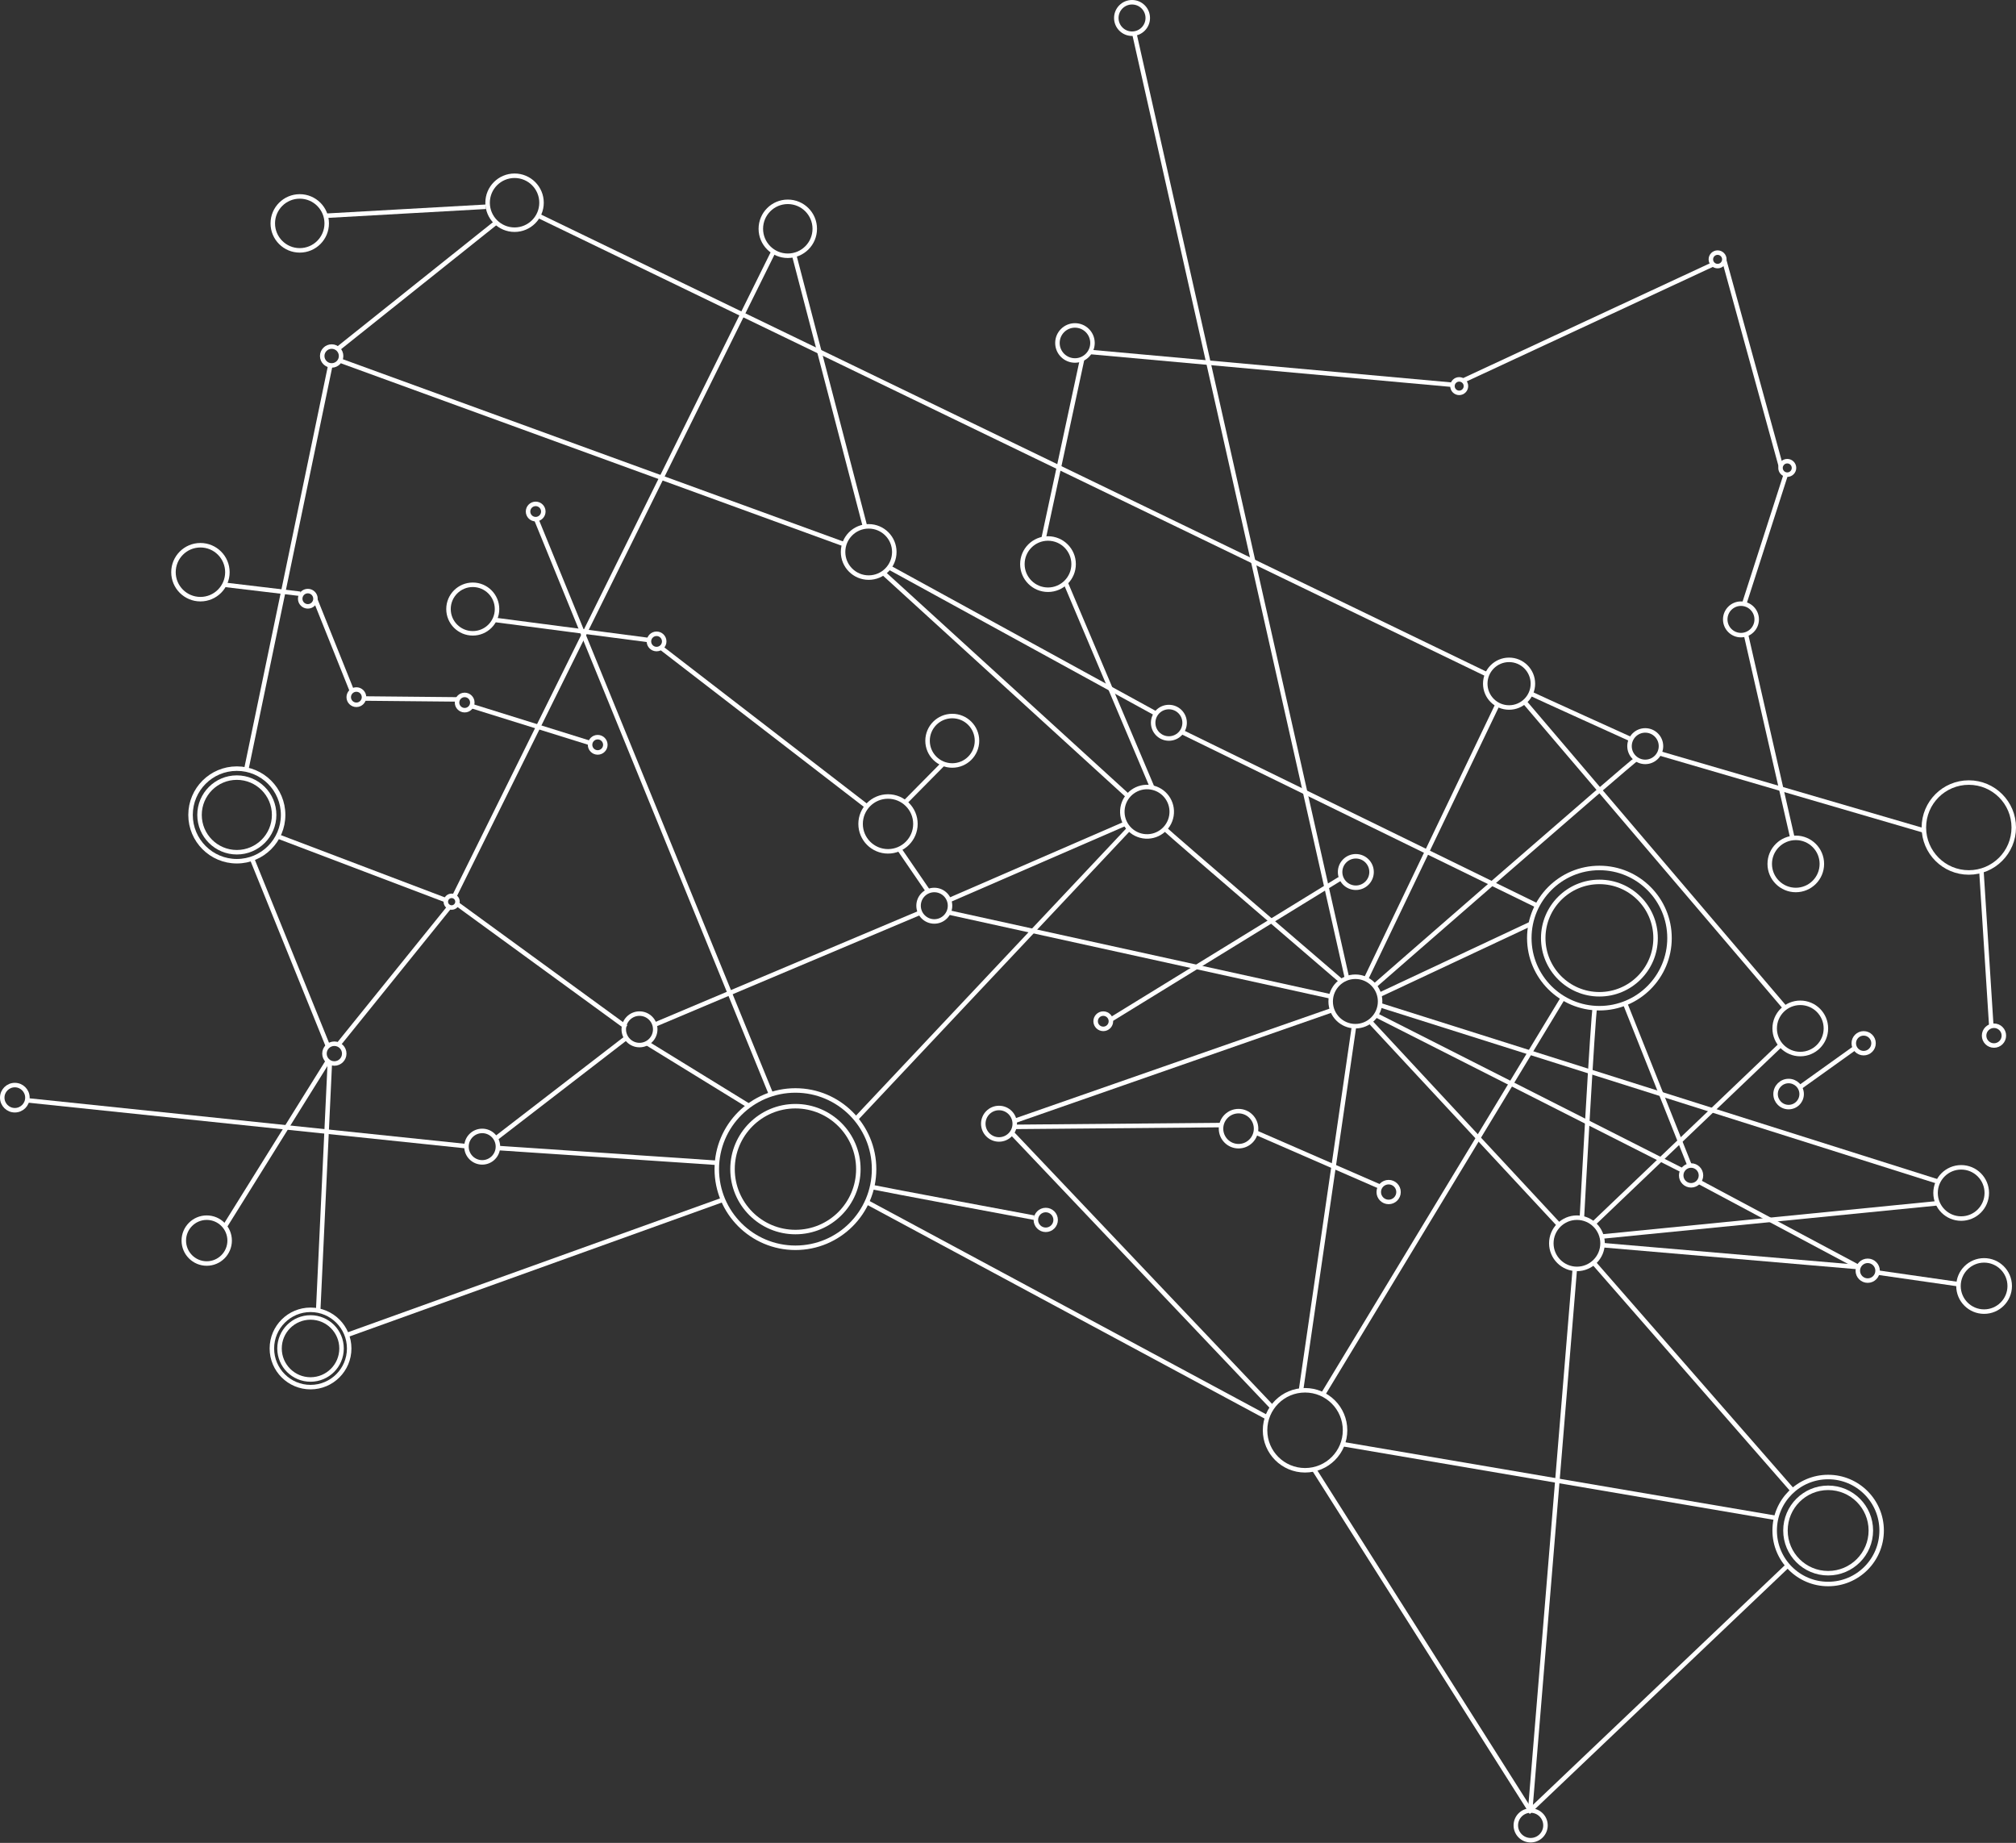 <?xml version="1.0" encoding="utf-8"?>
<!-- Generator: Adobe Illustrator 23.0.0, SVG Export Plug-In . SVG Version: 6.00 Build 0)  -->
<svg version="1.1" id="レイヤー_1" xmlns="http://www.w3.org/2000/svg" xmlns:xlink="http://www.w3.org/1999/xlink" x="0px"
	 y="0px" viewBox="0 0 448.6 410" style="enable-background:new 0 0 448.6 410;" xml:space="preserve">
<rect x="0" y="0" width="448.6" height="410" fill="#333333" stroke="none"/>
<style type="text/css">
	.st0{fill:none;stroke:#FFFFFF;stroke-miterlimit:10;}
</style>
<g>
	<circle class="st0" cx="69.1" cy="300" r="8.6"/>
	<circle class="st0" cx="177" cy="260.1" r="17.5"/>
	<circle class="st0" cx="52.7" cy="181.3" r="10.3"/>
	<circle class="st0" cx="44.6" cy="127.3" r="6"/>
	<circle class="st0" cx="66.7" cy="49.7" r="6"/>
	<circle class="st0" cx="114.5" cy="45.1" r="6"/>
	<circle class="st0" cx="175.3" cy="50.9" r="6"/>
	<circle class="st0" cx="239.2" cy="76.3" r="3.9"/>
	<circle class="st0" cx="3.3" cy="244.2" r="2.8"/>
	<circle class="st0" cx="74.4" cy="234.4" r="2.2"/>
	<circle class="st0" cx="46" cy="276" r="5.1"/>
	<circle class="st0" cx="245.5" cy="227.2" r="1.7"/>
	<circle class="st0" cx="107.3" cy="255.1" r="3.5"/>
	<circle class="st0" cx="142.3" cy="229" r="3.5"/>
	<circle class="st0" cx="197.6" cy="183.3" r="6.1"/>
	<circle class="st0" cx="207.9" cy="201.5" r="3.5"/>
	<circle class="st0" cx="260.1" cy="160.8" r="3.5"/>
	<circle class="st0" cx="301.7" cy="194" r="3.5"/>
	<circle class="st0" cx="301.6" cy="222.8" r="5.5"/>
	
		<ellipse transform="matrix(0.16 -0.987 0.987 0.16 36.137 403.675)" class="st0" cx="255.3" cy="180.6" rx="5.5" ry="5.5"/>
	<circle class="st0" cx="350.9" cy="276.6" r="5.7"/>
	<circle class="st0" cx="400.6" cy="228.8" r="5.7"/>
	<circle class="st0" cx="398" cy="243.4" r="2.9"/>
	<circle class="st0" cx="376.3" cy="261.5" r="2.2"/>
	<circle class="st0" cx="414.7" cy="232.1" r="2.2"/>
	<circle class="st0" cx="443.7" cy="230.4" r="2.2"/>
	<circle class="st0" cx="415.6" cy="282.7" r="2.2"/>
	<circle class="st0" cx="232.7" cy="271.4" r="2.2"/>
	<circle class="st0" cx="309" cy="265.2" r="2.2"/>
	<circle class="st0" cx="436.4" cy="265.4" r="5.7"/>
	<circle class="st0" cx="441.5" cy="286.1" r="5.7"/>
	<circle class="st0" cx="340.6" cy="406.1" r="3.3"/>
	<circle class="st0" cx="406.8" cy="340.5" r="11.9"/>
	<circle class="st0" cx="275.6" cy="251.1" r="3.9"/>
	<polygon class="st0" points="330.4,197.9 330.4,197.9 330.4,197.9 330.4,197.9 	"/>
	<circle class="st0" cx="335.8" cy="152.1" r="5.3"/>
	<circle class="st0" cx="366.1" cy="166" r="3.5"/>
	<circle class="st0" cx="387.4" cy="137.8" r="3.5"/>
	<circle class="st0" cx="324.7" cy="85.9" r="1.5"/>
	<circle class="st0" cx="382.2" cy="57.7" r="1.5"/>
	<circle class="st0" cx="397.7" cy="104.1" r="1.5"/>
	<circle class="st0" cx="399.6" cy="192.2" r="5.8"/>
	<circle class="st0" cx="438.1" cy="184.1" r="10"/>
	<circle class="st0" cx="355.9" cy="208.7" r="15.6"/>
	<circle class="st0" cx="233.2" cy="125.5" r="5.7"/>
	<circle class="st0" cx="193.3" cy="122.8" r="5.7"/>
	<circle class="st0" cx="211.9" cy="164.8" r="5.5"/>
	<circle class="st0" cx="251.9" cy="4" r="3.5"/>
	<circle class="st0" cx="290.4" cy="318.2" r="8.9"/>
	<circle class="st0" cx="103.4" cy="156.3" r="1.7"/>
	<circle class="st0" cx="100.5" cy="200.6" r="1.3"/>
	<circle class="st0" cx="79.3" cy="155.1" r="1.7"/>
	<circle class="st0" cx="68.5" cy="133.2" r="1.7"/>
	<circle class="st0" cx="73.8" cy="79.2" r="2.1"/>
	<circle class="st0" cx="119.2" cy="113.8" r="1.7"/>
	<circle class="st0" cx="222.3" cy="250" r="3.5"/>
	<circle class="st0" cx="69.1" cy="300" r="6.9"/>
	<circle class="st0" cx="177" cy="260.1" r="14"/>
	<circle class="st0" cx="52.7" cy="181.3" r="8.3"/>
	<circle class="st0" cx="406.8" cy="340.5" r="9.5"/>
	<circle class="st0" cx="355.9" cy="208.7" r="12.5"/>
	<circle class="st0" cx="105.2" cy="135.5" r="5.4"/>
	<circle class="st0" cx="133" cy="165.7" r="1.7"/>
	<circle class="st0" cx="146.1" cy="142.7" r="1.7"/>
	<line class="st0" x1="50" y1="130.1" x2="66.8" y2="132.1"/>
	<line class="st0" x1="209.9" y1="169.9" x2="201.4" y2="178.5"/>
	<line class="st0" x1="307.3" y1="264.1" x2="279.3" y2="251.9"/>
	<line class="st0" x1="398.8" y1="186.2" x2="388.5" y2="141.1"/>
	<line class="st0" x1="388.1" y1="134.4" x2="397.4" y2="105.5"/>
	<line class="st0" x1="396.3" y1="103.8" x2="383.7" y2="58"/>
	<line class="st0" x1="190.4" y1="249" x2="251.3" y2="184.3"/>
	<line class="st0" x1="205.1" y1="202.9" x2="145.6" y2="228"/>
	<line class="st0" x1="110.3" y1="253.3" x2="139.1" y2="231.1"/>
	<line class="st0" x1="70.8" y1="291.6" x2="73.4" y2="236.3"/>
	<line class="st0" x1="56.1" y1="191.1" x2="73" y2="232.8"/>
	<line class="st0" x1="54.8" y1="171.2" x2="73.5" y2="81.3"/>
	<path class="st0" d="M74.8,79.9"/>
	<line class="st0" x1="110.7" y1="255.4" x2="159.6" y2="258.7"/>
	<line class="st0" x1="6.1" y1="244.8" x2="103.8" y2="255"/>
	<line class="st0" x1="281.9" y1="315.3" x2="193" y2="267.5"/>
	<line class="st0" x1="298.9" y1="321.3" x2="395.2" y2="337.7"/>
	<polyline class="st0" points="397.8,348.3 340.5,402.8 292.4,326.9 	"/>
	<line class="st0" x1="350.4" y1="282.6" x2="340.5" y2="402.8"/>
	<line class="st0" x1="304.8" y1="227.2" x2="346.9" y2="272.5"/>
	<line class="st0" x1="176.7" y1="56.7" x2="192.5" y2="117.2"/>
	<line class="st0" x1="119.8" y1="48" x2="330.8" y2="150"/>
	<line class="st0" x1="187.9" y1="121.1" x2="75.6" y2="80.2"/>
	<line class="st0" x1="101.7" y1="201.1" x2="139.3" y2="228.5"/>
	<line class="st0" x1="431.1" y1="267.7" x2="356.4" y2="275.1"/>
	<line class="st0" x1="396.2" y1="232.5" x2="354.3" y2="272.5"/>
	<line class="st0" x1="347.8" y1="222" x2="294.4" y2="310.2"/>
	<line class="st0" x1="341.9" y1="201.4" x2="262.9" y2="162.8"/>
	<line class="st0" x1="196.6" y1="127.5" x2="251" y2="177.1"/>
	<line class="st0" x1="110.4" y1="49.5" x2="75.2" y2="77.6"/>
	<line class="st0" x1="119.4" y1="115.7" x2="171.6" y2="243.5"/>
	<line class="st0" x1="200.1" y1="188.9" x2="206.4" y2="198.1"/>
	<line class="st0" x1="296.2" y1="221.7" x2="211.1" y2="203"/>
	<line class="st0" x1="77.2" y1="297" x2="160.9" y2="266.9"/>
	<line class="st0" x1="225.2" y1="252.1" x2="283.1" y2="313.1"/>
	<line class="st0" x1="301.3" y1="228.3" x2="289.5" y2="309.3"/>
	<path class="st0" d="M194.1,264.1c2.2,0.5,36,6.8,36,6.8"/>
	<path class="st0" d="M354.9,224.2c-0.4,0.7-2.9,46.8-2.9,46.8"/>
	<line class="st0" x1="361.6" y1="223.2" x2="375.9" y2="259.1"/>
	<line class="st0" x1="356.4" y1="277" x2="413.6" y2="281.9"/>
	<line class="st0" x1="306.1" y1="225.8" x2="374.2" y2="260.3"/>
	<line class="st0" x1="431.3" y1="262.9" x2="307" y2="223.6"/>
	<line class="st0" x1="333.2" y1="156.8" x2="304" y2="217.7"/>
	<path class="st0" d="M364.1,168.9c-0.8,0.3-58.1,50.3-58.1,50.3"/>
	<path class="st0" d="M222.3,250"/>
	<line class="st0" x1="100" y1="201.8" x2="75.3" y2="232.4"/>
	<line class="st0" x1="172.1" y1="56" x2="101.1" y2="199.4"/>
	<line class="st0" x1="237.1" y1="129.6" x2="256.4" y2="175.2"/>
	<path class="st0" d="M259.2,184.4c0.6,0.7,39.3,33.9,39.3,33.9"/>
	<line class="st0" x1="306.8" y1="221.4" x2="340.7" y2="205.5"/>
	<line class="st0" x1="339.1" y1="156" x2="397.2" y2="224.2"/>
	<path class="st0" d="M340.8,154.4c1,0.5,22.2,10.1,22.2,10.1"/>
	<path class="st0" d="M366.2,203.4"/>
	<line class="st0" x1="252.4" y1="7.4" x2="299.8" y2="217.9"/>
	<line class="st0" x1="166.6" y1="246" x2="144" y2="232.1"/>
	<line class="st0" x1="192.9" y1="179.4" x2="147.1" y2="144.1"/>
	<line class="st0" x1="144.4" y1="142.4" x2="110" y2="137.9"/>
	<line class="st0" x1="99.3" y1="200.3" x2="61.9" y2="186.1"/>
	<line class="st0" x1="70.2" y1="133.5" x2="78.3" y2="153.7"/>
	<line class="st0" x1="81" y1="155.4" x2="101.8" y2="155.6"/>
	<line class="st0" x1="105" y1="157.1" x2="131.3" y2="165.3"/>
	<line class="st0" x1="232.2" y1="119.9" x2="240.8" y2="79.9"/>
	<line class="st0" x1="296.5" y1="224.7" x2="225.7" y2="249.4"/>
	<line class="st0" x1="271.8" y1="250.3" x2="225.7" y2="250.7"/>
	<line class="st0" x1="247.4" y1="226.7" x2="298.5" y2="195.3"/>
	<line class="st0" x1="50" y1="272.9" x2="73" y2="236"/>
	<line class="st0" x1="257.3" y1="158.8" x2="197.8" y2="126.2"/>
	<line class="st0" x1="369.3" y1="167.6" x2="428.2" y2="184.8"/>
	<line class="st0" x1="440.9" y1="193.7" x2="443.1" y2="228.2"/>
	<line class="st0" x1="400.5" y1="241.9" x2="412.8" y2="233.1"/>
	<line class="st0" x1="378" y1="262.9" x2="413.6" y2="281.9"/>
	<line class="st0" x1="417.7" y1="283.1" x2="435.8" y2="285.7"/>
	<line class="st0" x1="354.6" y1="280.9" x2="398.9" y2="331.6"/>
	<line class="st0" x1="211.1" y1="200.3" x2="250.5" y2="183.2"/>
	<line class="st0" x1="72.5" y1="48" x2="108.1" y2="46"/>
	<line class="st0" x1="323.2" y1="85.6" x2="242.5" y2="78.3"/>
	<line class="st0" x1="325.5" y1="84.7" x2="381.2" y2="58.8"/>
</g>
</svg>
